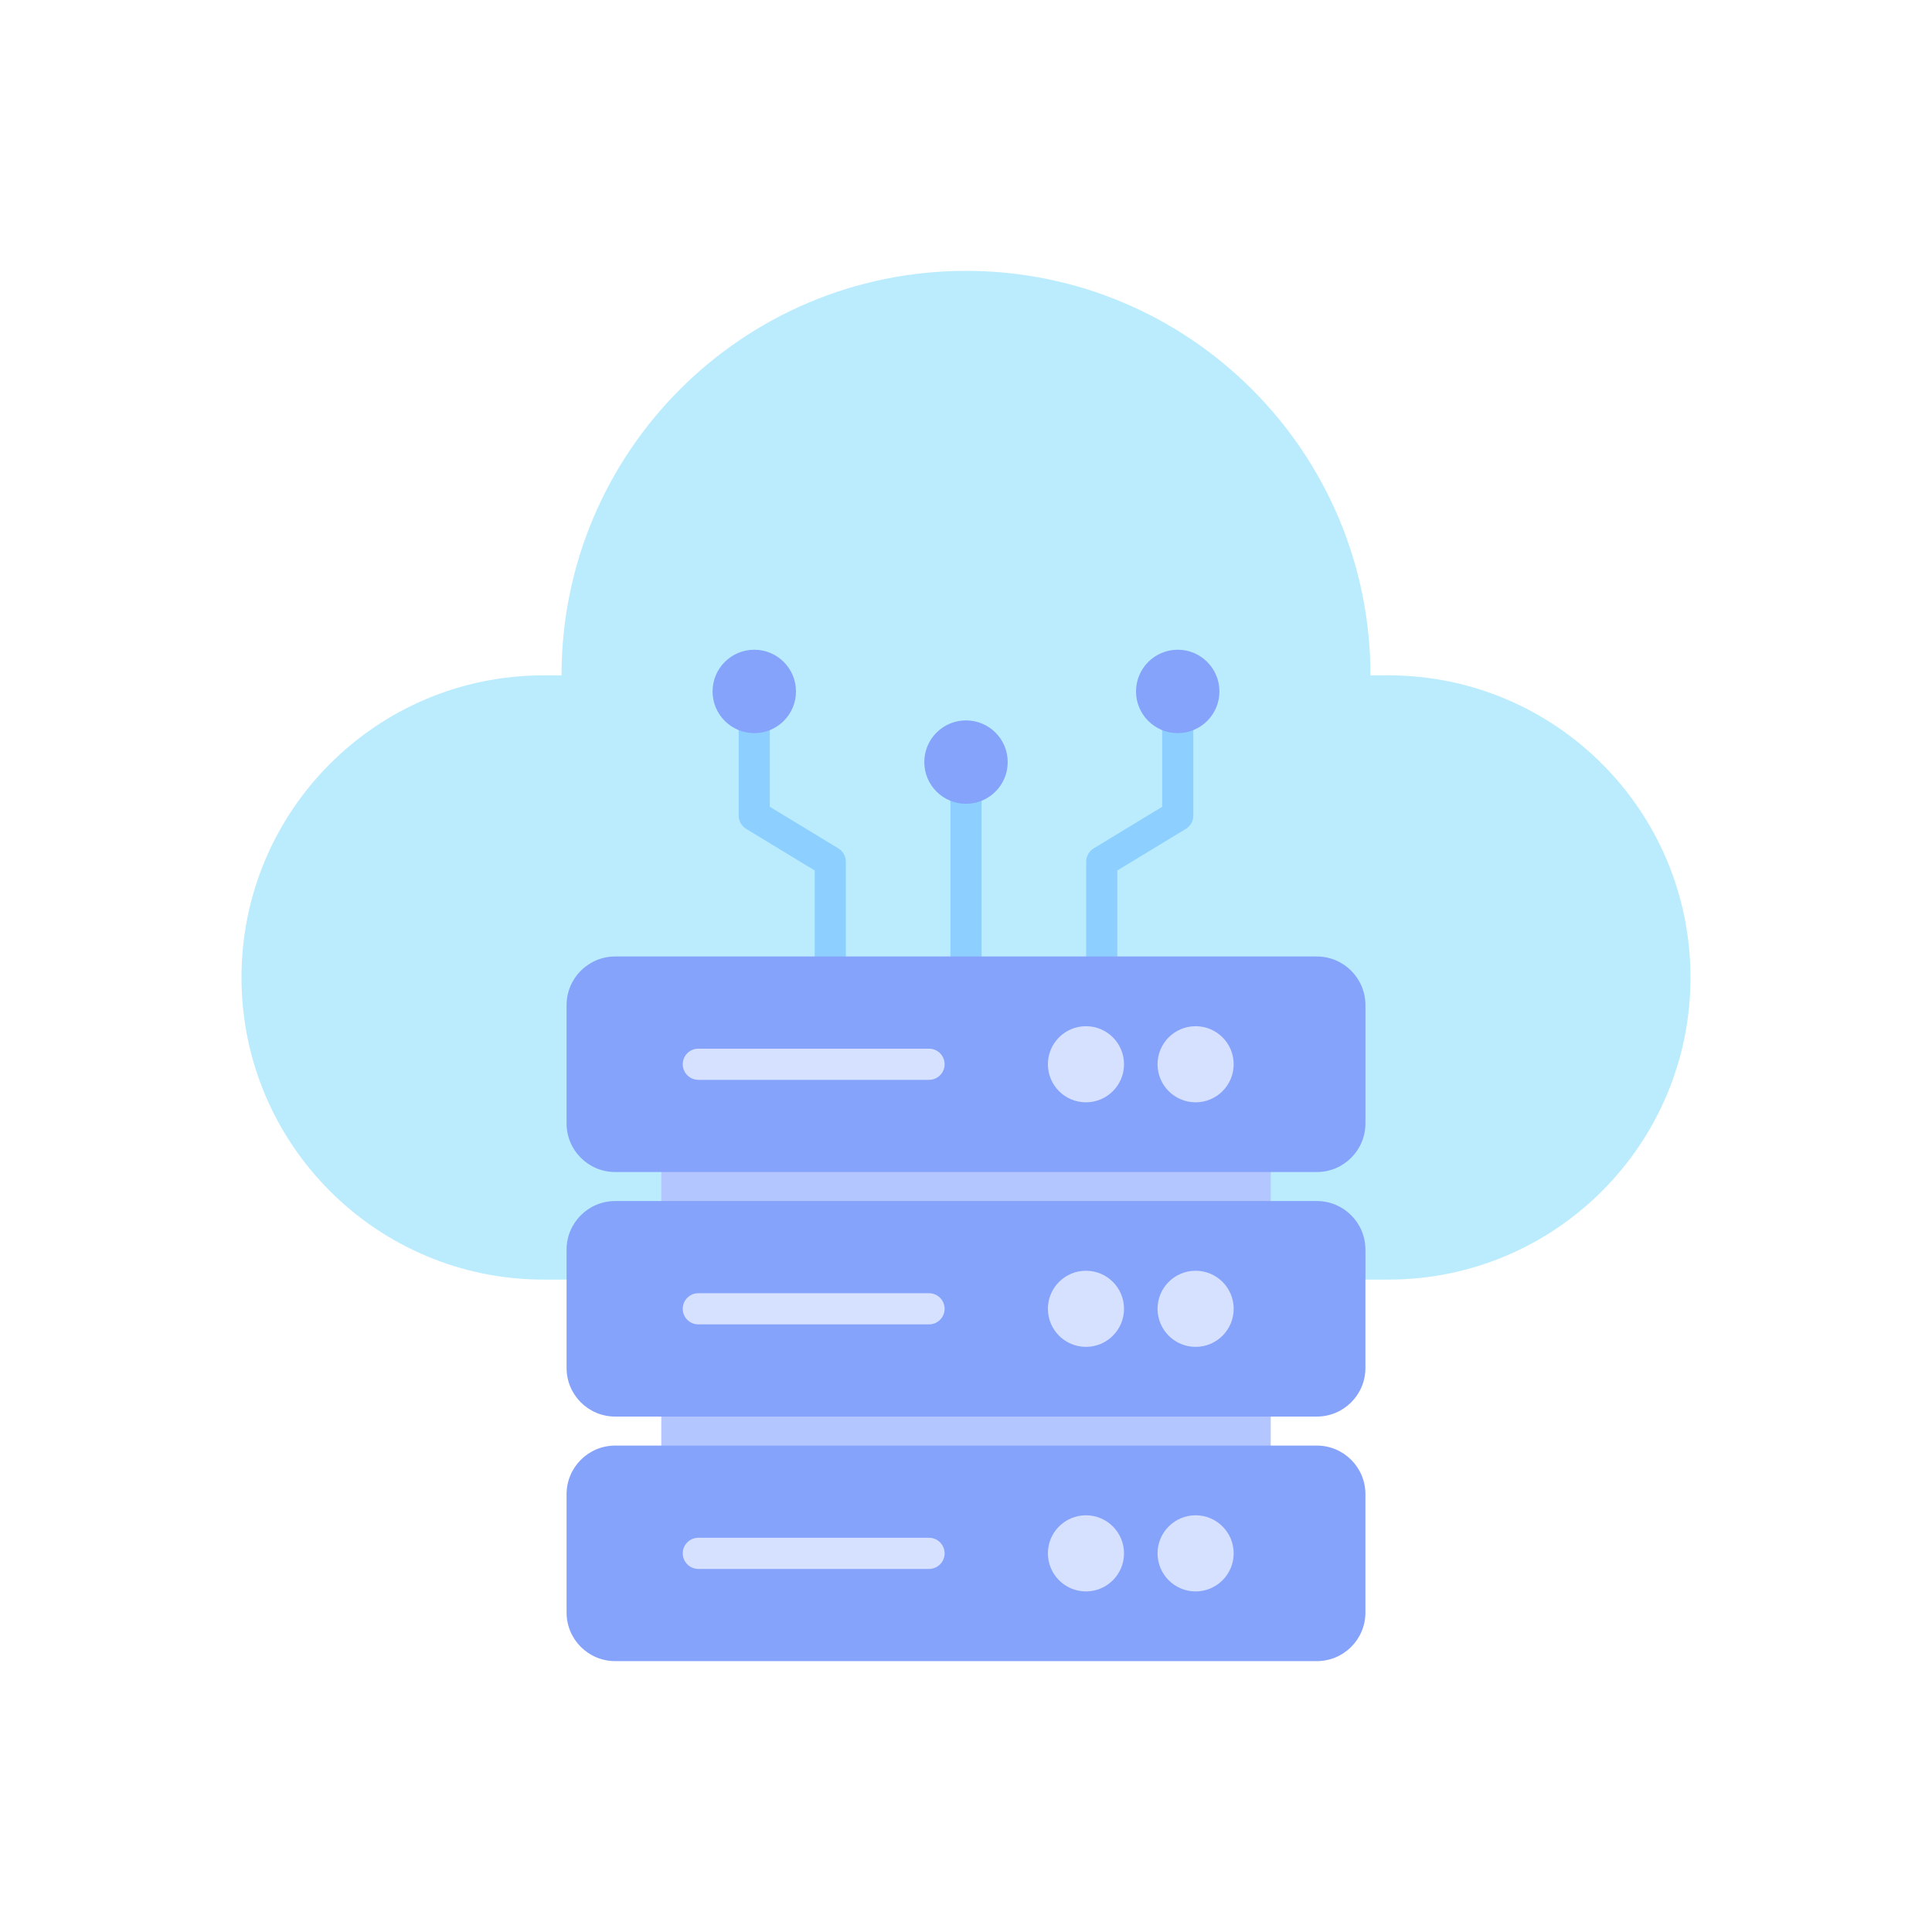 <?xml version="1.0" encoding="utf-8"?>
<!-- Generator: Adobe Illustrator 23.0.2, SVG Export Plug-In . SVG Version: 6.00 Build 0)  -->
<svg version="1.1" id="Layer_1" xmlns="http://www.w3.org/2000/svg" xmlns:xlink="http://www.w3.org/1999/xlink" x="0px" y="0px"
	 viewBox="0 0 2048 2048" style="enable-background:new 0 0 2048 2048;" xml:space="preserve">
<style type="text/css">
	.st0{fill:#BBECFE;}
	.st1{fill:#B3C6FF;}
	.st2{fill:#8DD0FF;}
	.st3{fill:#85A3FA;}
	.st4{fill:#D6E0FF;}
</style>
<g>
	<g>
		<path class="st0" d="M1471.74,1356.42c88.43,0,168.51-35.85,226.46-93.8c57.95-57.97,93.8-138.03,93.8-226.47
			c0-176.88-143.39-320.26-320.26-320.26h-18.99c0-236.8-191.95-428.76-428.76-428.76S595.24,479.1,595.24,715.9h-18.99
			c-88.43,0-168.51,35.84-226.46,93.79c-57.95,57.96-93.8,138.03-93.8,226.47c0,176.88,143.39,320.27,320.26,320.27H1471.74z"/>
	</g>
	<rect x="700.99" y="1115.35" class="st1" width="646.03" height="544.08"/>
	<g>
		<g>
			<g>
				<path class="st2" d="M1024,1104.33c-9.12,0-16.52-7.39-16.52-16.52V831.42c0-9.12,7.39-16.52,16.52-16.52
					c9.12,0,16.52,7.39,16.52,16.51v256.4C1040.52,1096.93,1033.12,1104.33,1024,1104.33z"/>
			</g>
			<circle class="st3" cx="1024" cy="807.85" r="44.21"/>
		</g>
		<g>
			<g>
				<g>
					<path class="st2" d="M880.1,1104.33c-9.12,0-16.52-7.39-16.52-16.52V922.73l-72.6-44.07c-4.93-2.99-7.95-8.35-7.95-14.12
						V756.52c0-9.12,7.39-16.52,16.52-16.52c9.12,0,16.52,7.39,16.52,16.52v98.73l72.6,44.07c4.93,2.99,7.95,8.35,7.95,14.12v174.37
						C896.62,1096.93,889.22,1104.33,880.1,1104.33z"/>
				</g>
				<circle class="st3" cx="799.56" cy="732.95" r="44.21"/>
			</g>
			<g>
				<g>
					<path class="st2" d="M1167.9,1104.33c-9.12,0-16.52-7.39-16.52-16.52V913.44c0-5.77,3.01-11.12,7.95-14.12l72.6-44.07v-98.73
						c0-9.12,7.39-16.52,16.52-16.52s16.52,7.39,16.52,16.52v108.02c0,5.77-3.01,11.12-7.95,14.12l-72.6,44.07v165.08
						C1184.42,1096.93,1177.02,1104.33,1167.9,1104.33z"/>
				</g>
				<circle class="st3" cx="1248.44" cy="732.95" r="44.21"/>
			</g>
		</g>
	</g>
	<g>
		<g>
			<path class="st3" d="M1395.88,1242.4H652.12c-28.46,0-51.53-23.07-51.53-51.53v-125.42c0-28.46,23.07-51.53,51.53-51.53h743.76
				c28.46,0,51.53,23.07,51.53,51.53v125.42C1447.41,1219.33,1424.34,1242.4,1395.88,1242.4z"/>
			<g>
				<g>
					<g>
						<circle class="st4" cx="1267.4" cy="1128.16" r="40.35"/>
					</g>
					<g>
						<circle class="st4" cx="1151.16" cy="1128.16" r="40.35"/>
					</g>
				</g>
				<g>
					<g>
						<path class="st4" d="M984.81,1144.67H740.26c-9.12,0-16.52-7.39-16.52-16.52s7.39-16.52,16.52-16.52h244.55
							c9.12,0,16.52,7.39,16.52,16.52S993.93,1144.67,984.81,1144.67z"/>
					</g>
				</g>
			</g>
		</g>
		<g>
			<path class="st3" d="M1395.88,1501.63H652.12c-28.46,0-51.53-23.07-51.53-51.53v-125.42c0-28.46,23.07-51.53,51.53-51.53h743.76
				c28.46,0,51.53,23.07,51.53,51.53v125.42C1447.41,1478.56,1424.34,1501.63,1395.88,1501.63z"/>
			<g>
				<g>
					<g>
						<circle class="st4" cx="1267.4" cy="1387.39" r="40.35"/>
					</g>
					<g>
						<circle class="st4" cx="1151.16" cy="1387.39" r="40.35"/>
					</g>
				</g>
				<g>
					<g>
						<path class="st4" d="M984.81,1403.9H740.26c-9.12,0-16.52-7.39-16.52-16.52c0-9.12,7.39-16.52,16.52-16.52h244.55
							c9.12,0,16.52,7.39,16.52,16.52C1001.32,1396.51,993.93,1403.9,984.81,1403.9z"/>
					</g>
				</g>
			</g>
		</g>
		<g>
			<path class="st3" d="M1395.88,1760.86H652.12c-28.46,0-51.53-23.07-51.53-51.53v-125.42c0-28.46,23.07-51.53,51.53-51.53h743.76
				c28.46,0,51.53,23.07,51.53,51.53v125.42C1447.41,1737.79,1424.34,1760.86,1395.88,1760.86z"/>
			<g>
				<g>
					<g>
						<circle class="st4" cx="1267.4" cy="1646.62" r="40.35"/>
					</g>
					<g>
						<circle class="st4" cx="1151.16" cy="1646.62" r="40.35"/>
					</g>
				</g>
				<g>
					<g>
						<path class="st4" d="M984.81,1663.13H740.26c-9.12,0-16.52-7.39-16.52-16.52c0-9.12,7.39-16.52,16.52-16.52h244.55
							c9.12,0,16.52,7.39,16.52,16.52C1001.32,1655.74,993.93,1663.13,984.81,1663.13z"/>
					</g>
				</g>
			</g>
		</g>
	</g>
</g>
</svg>
